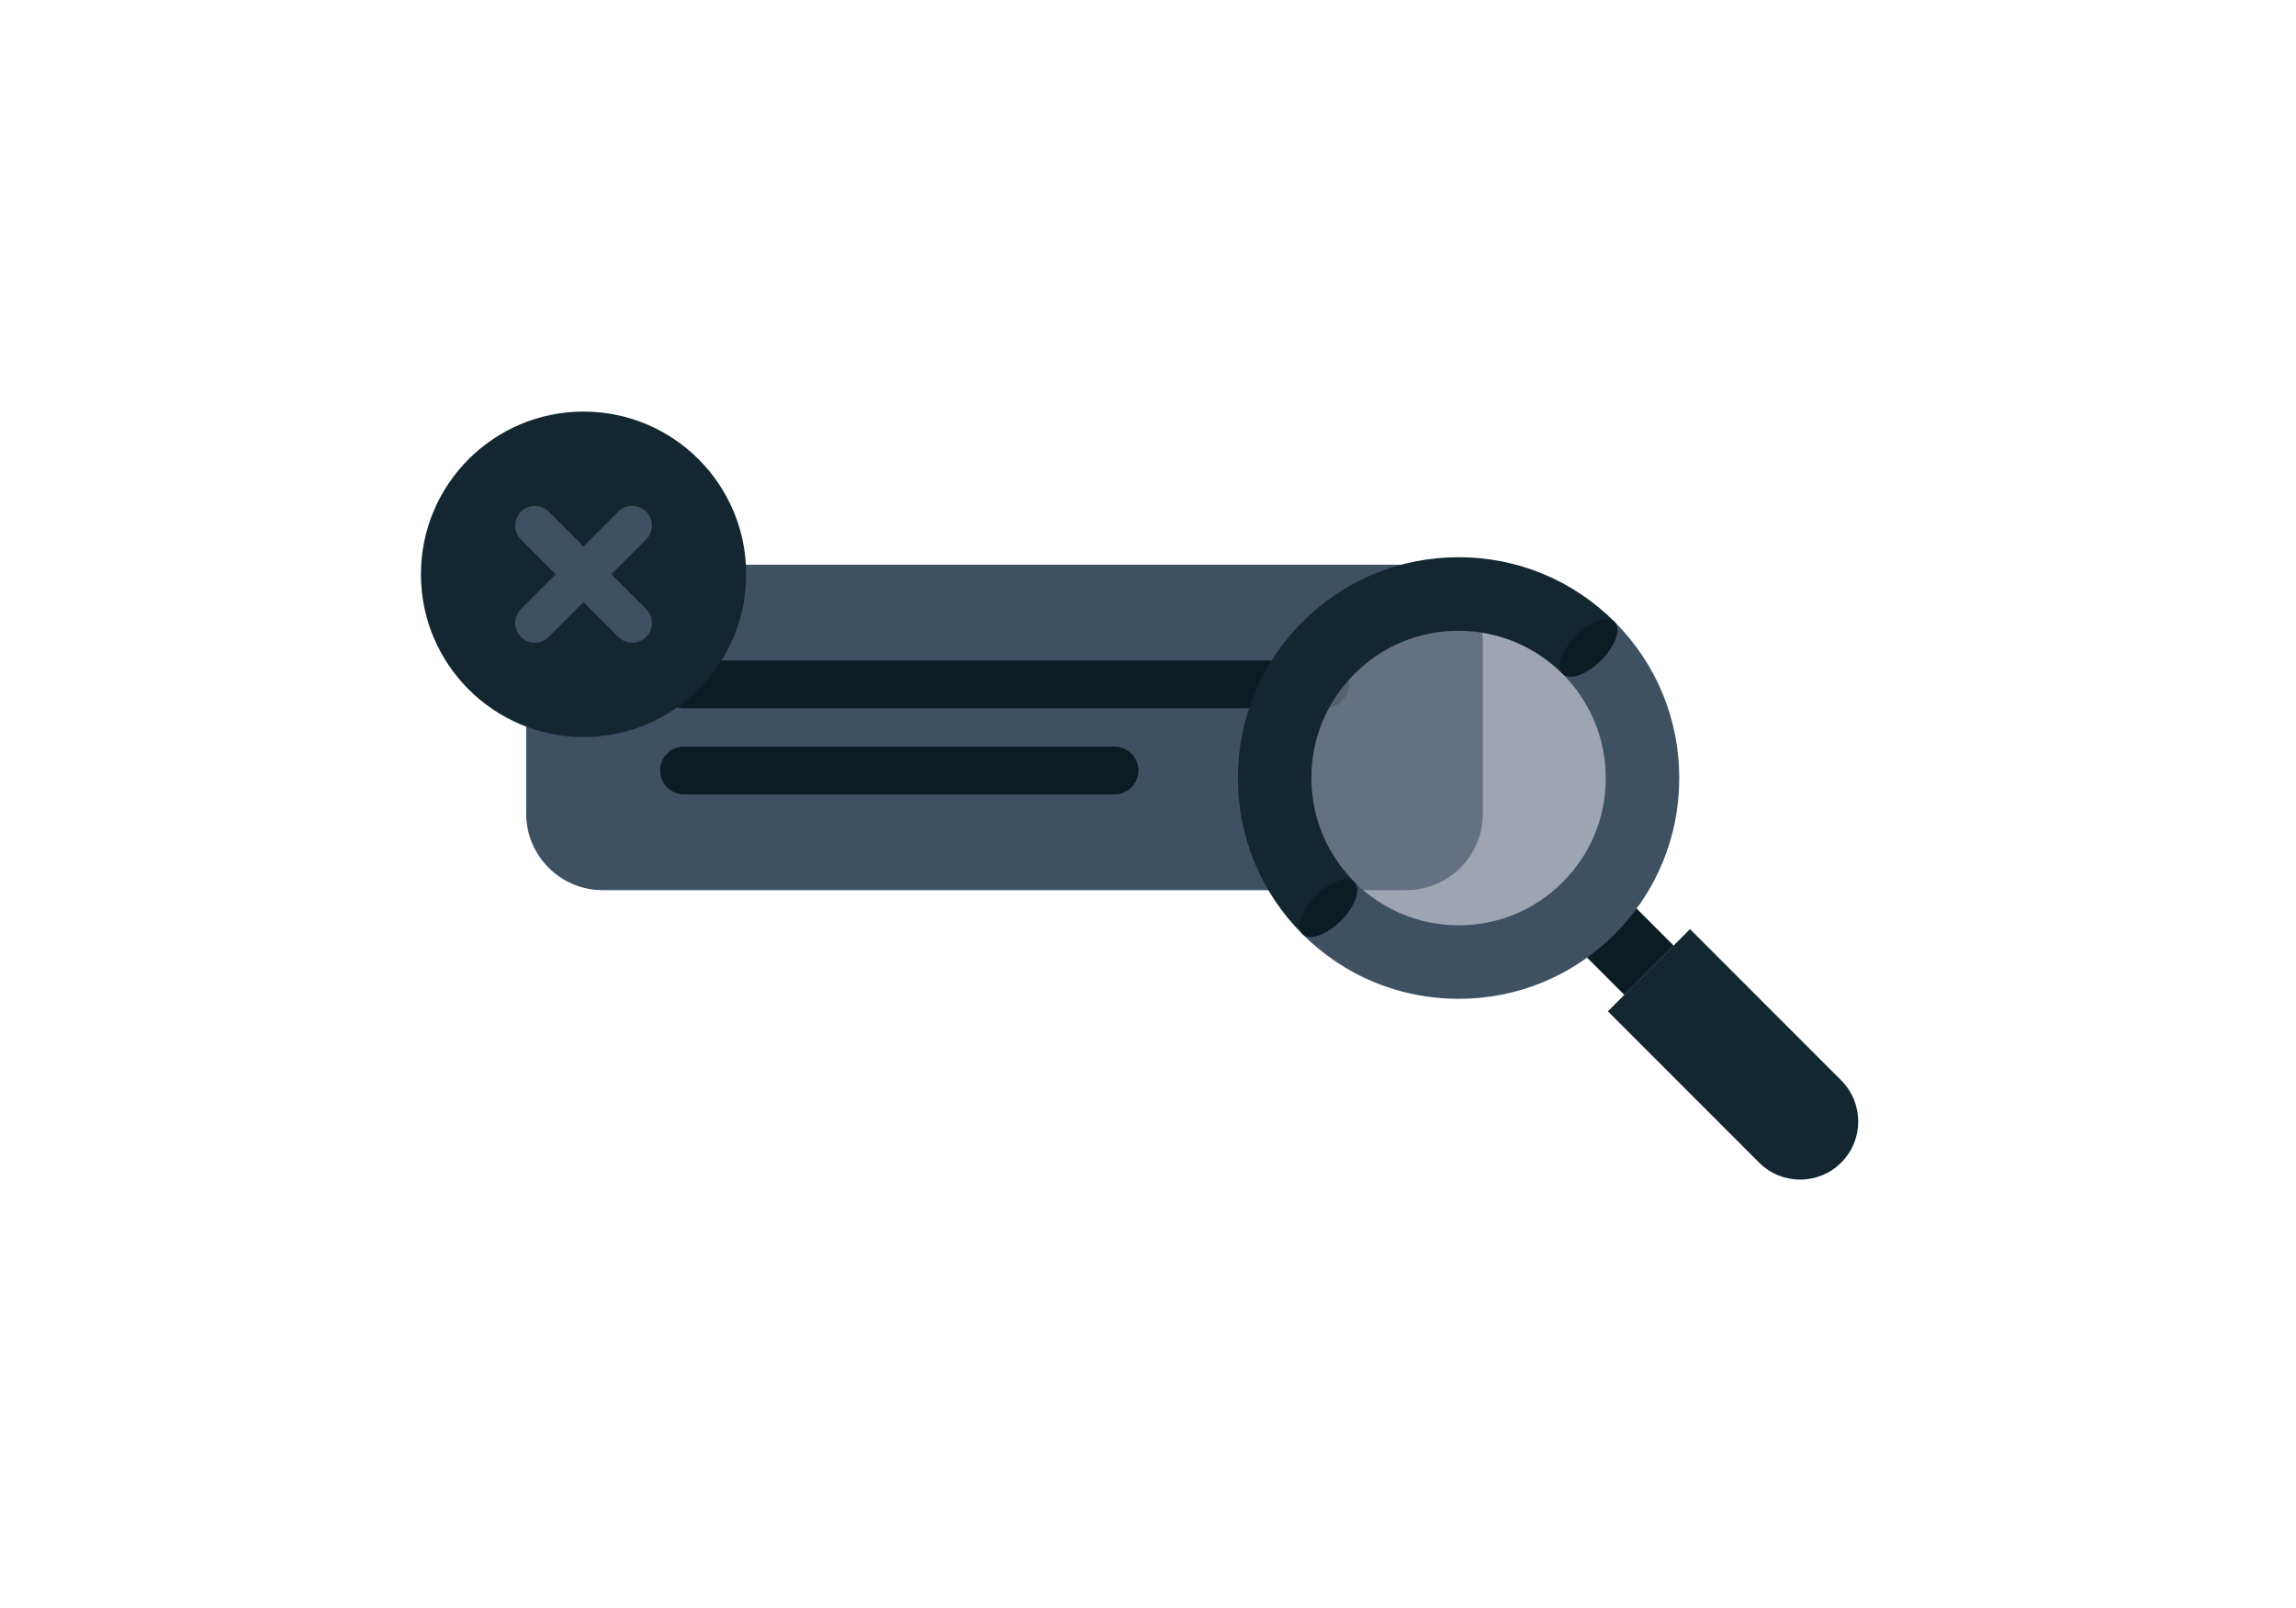 <svg width="741" height="519" viewBox="0 0 741 519" fill="none" xmlns="http://www.w3.org/2000/svg">
<path d="M169.812 206.982C169.812 193.333 180.871 182.268 194.513 182.268H453.863C467.504 182.268 478.563 193.333 478.563 206.982V262.589C478.563 276.238 467.504 287.303 453.863 287.303H194.512C180.871 287.303 169.812 276.238 169.812 262.589V206.982Z" fill="#3E5163"/>
<path d="M213.037 220.883C213.037 216.618 216.493 213.16 220.756 213.16H427.618C431.881 213.16 435.337 216.618 435.337 220.883V220.883C435.337 225.149 431.881 228.607 427.618 228.607H220.756C216.493 228.607 213.037 225.149 213.037 220.883V220.883Z" fill="#0C1C23"/>
<path d="M213.037 248.688C213.037 244.423 216.493 240.965 220.756 240.965H359.693C363.956 240.965 367.412 244.423 367.412 248.688V248.688C367.412 252.953 363.956 256.411 359.693 256.411H220.756C216.493 256.411 213.037 252.953 213.037 248.688V248.688Z" fill="#0C1C23"/>
<path d="M240.825 185.358C240.825 214.363 217.325 237.876 188.337 237.876C159.349 237.876 135.85 214.363 135.85 185.358C135.85 156.353 159.349 132.84 188.337 132.84C217.325 132.84 240.825 156.353 240.825 185.358Z" fill="#132730"/>
<path d="M199.564 165.136C202.044 162.654 206.065 162.654 208.546 165.136V165.136C211.026 167.618 211.026 171.641 208.546 174.123L177.109 205.578C174.629 208.059 170.608 208.059 168.128 205.578V205.578C165.647 203.096 165.647 199.072 168.128 196.591L199.564 165.136Z" fill="#3E5163"/>
<path d="M208.548 196.59C211.028 199.072 211.028 203.096 208.548 205.577V205.577C206.068 208.059 202.047 208.059 199.566 205.577L168.13 174.123C165.65 171.641 165.65 167.618 168.13 165.136V165.136C170.61 162.654 174.632 162.654 177.112 165.136L208.548 196.59Z" fill="#3E5163"/>
<path fill-rule="evenodd" clip-rule="evenodd" d="M524.257 321.138L496.426 293.29L512.332 277.375L540.163 305.222L524.257 321.138Z" fill="#0C1C23"/>
<path opacity="0.7" d="M518.92 251.116C518.92 278.049 497.099 299.883 470.182 299.883C443.264 299.883 421.443 278.049 421.443 251.116C421.443 224.183 443.264 202.35 470.182 202.35C497.099 202.35 518.92 224.183 518.92 251.116Z" fill="#777E90"/>
<path fill-rule="evenodd" clip-rule="evenodd" d="M594.227 375.232C586.907 382.557 575.038 382.557 567.717 375.232L518.92 326.406L545.43 299.881L594.227 348.706C601.548 356.031 601.548 367.907 594.227 375.232Z" fill="#132730"/>
<path d="M420.367 301.512C433.818 314.97 451.71 322.381 470.736 322.382C489.762 322.382 507.654 314.972 521.104 301.513C534.555 288.055 541.961 270.153 541.961 251.116C541.96 232.08 534.553 214.177 521.103 200.718L504.309 217.521C512.918 226.134 518.241 238.012 518.242 251.116C518.242 263.807 513.308 275.753 504.333 284.733C495.359 293.713 483.431 298.661 470.736 298.649C457.64 298.649 445.757 293.311 437.16 284.709L420.379 301.5L420.367 301.512Z" fill="#3E5163"/>
<path d="M521.103 200.718C507.652 187.26 489.759 179.848 470.734 179.848C451.708 179.848 433.828 187.247 420.366 200.716C406.915 214.175 399.509 232.077 399.509 251.114C399.51 270.15 406.916 288.053 420.367 301.512L437.16 284.709C428.552 276.095 423.229 264.218 423.228 251.114C423.228 238.423 428.162 226.477 437.136 217.497C446.111 208.517 458.039 203.569 470.734 203.581C483.83 203.581 495.713 208.919 504.31 217.521L521.091 200.73L521.103 200.718Z" fill="#132730"/>
<path d="M432.788 297.149C437.422 292.512 439.374 286.948 437.149 284.721C434.924 282.494 429.363 284.448 424.729 289.085C420.095 293.722 418.142 299.286 420.367 301.512C422.593 303.739 428.154 301.785 432.788 297.149Z" fill="#0C1C23"/>
<path d="M516.741 213.145C521.375 208.508 523.328 202.944 521.102 200.717C518.877 198.49 513.316 200.444 508.682 205.081C504.048 209.718 502.095 215.282 504.321 217.508C506.546 219.735 512.107 217.781 516.741 213.145Z" fill="#0C1C23"/>
</svg>
